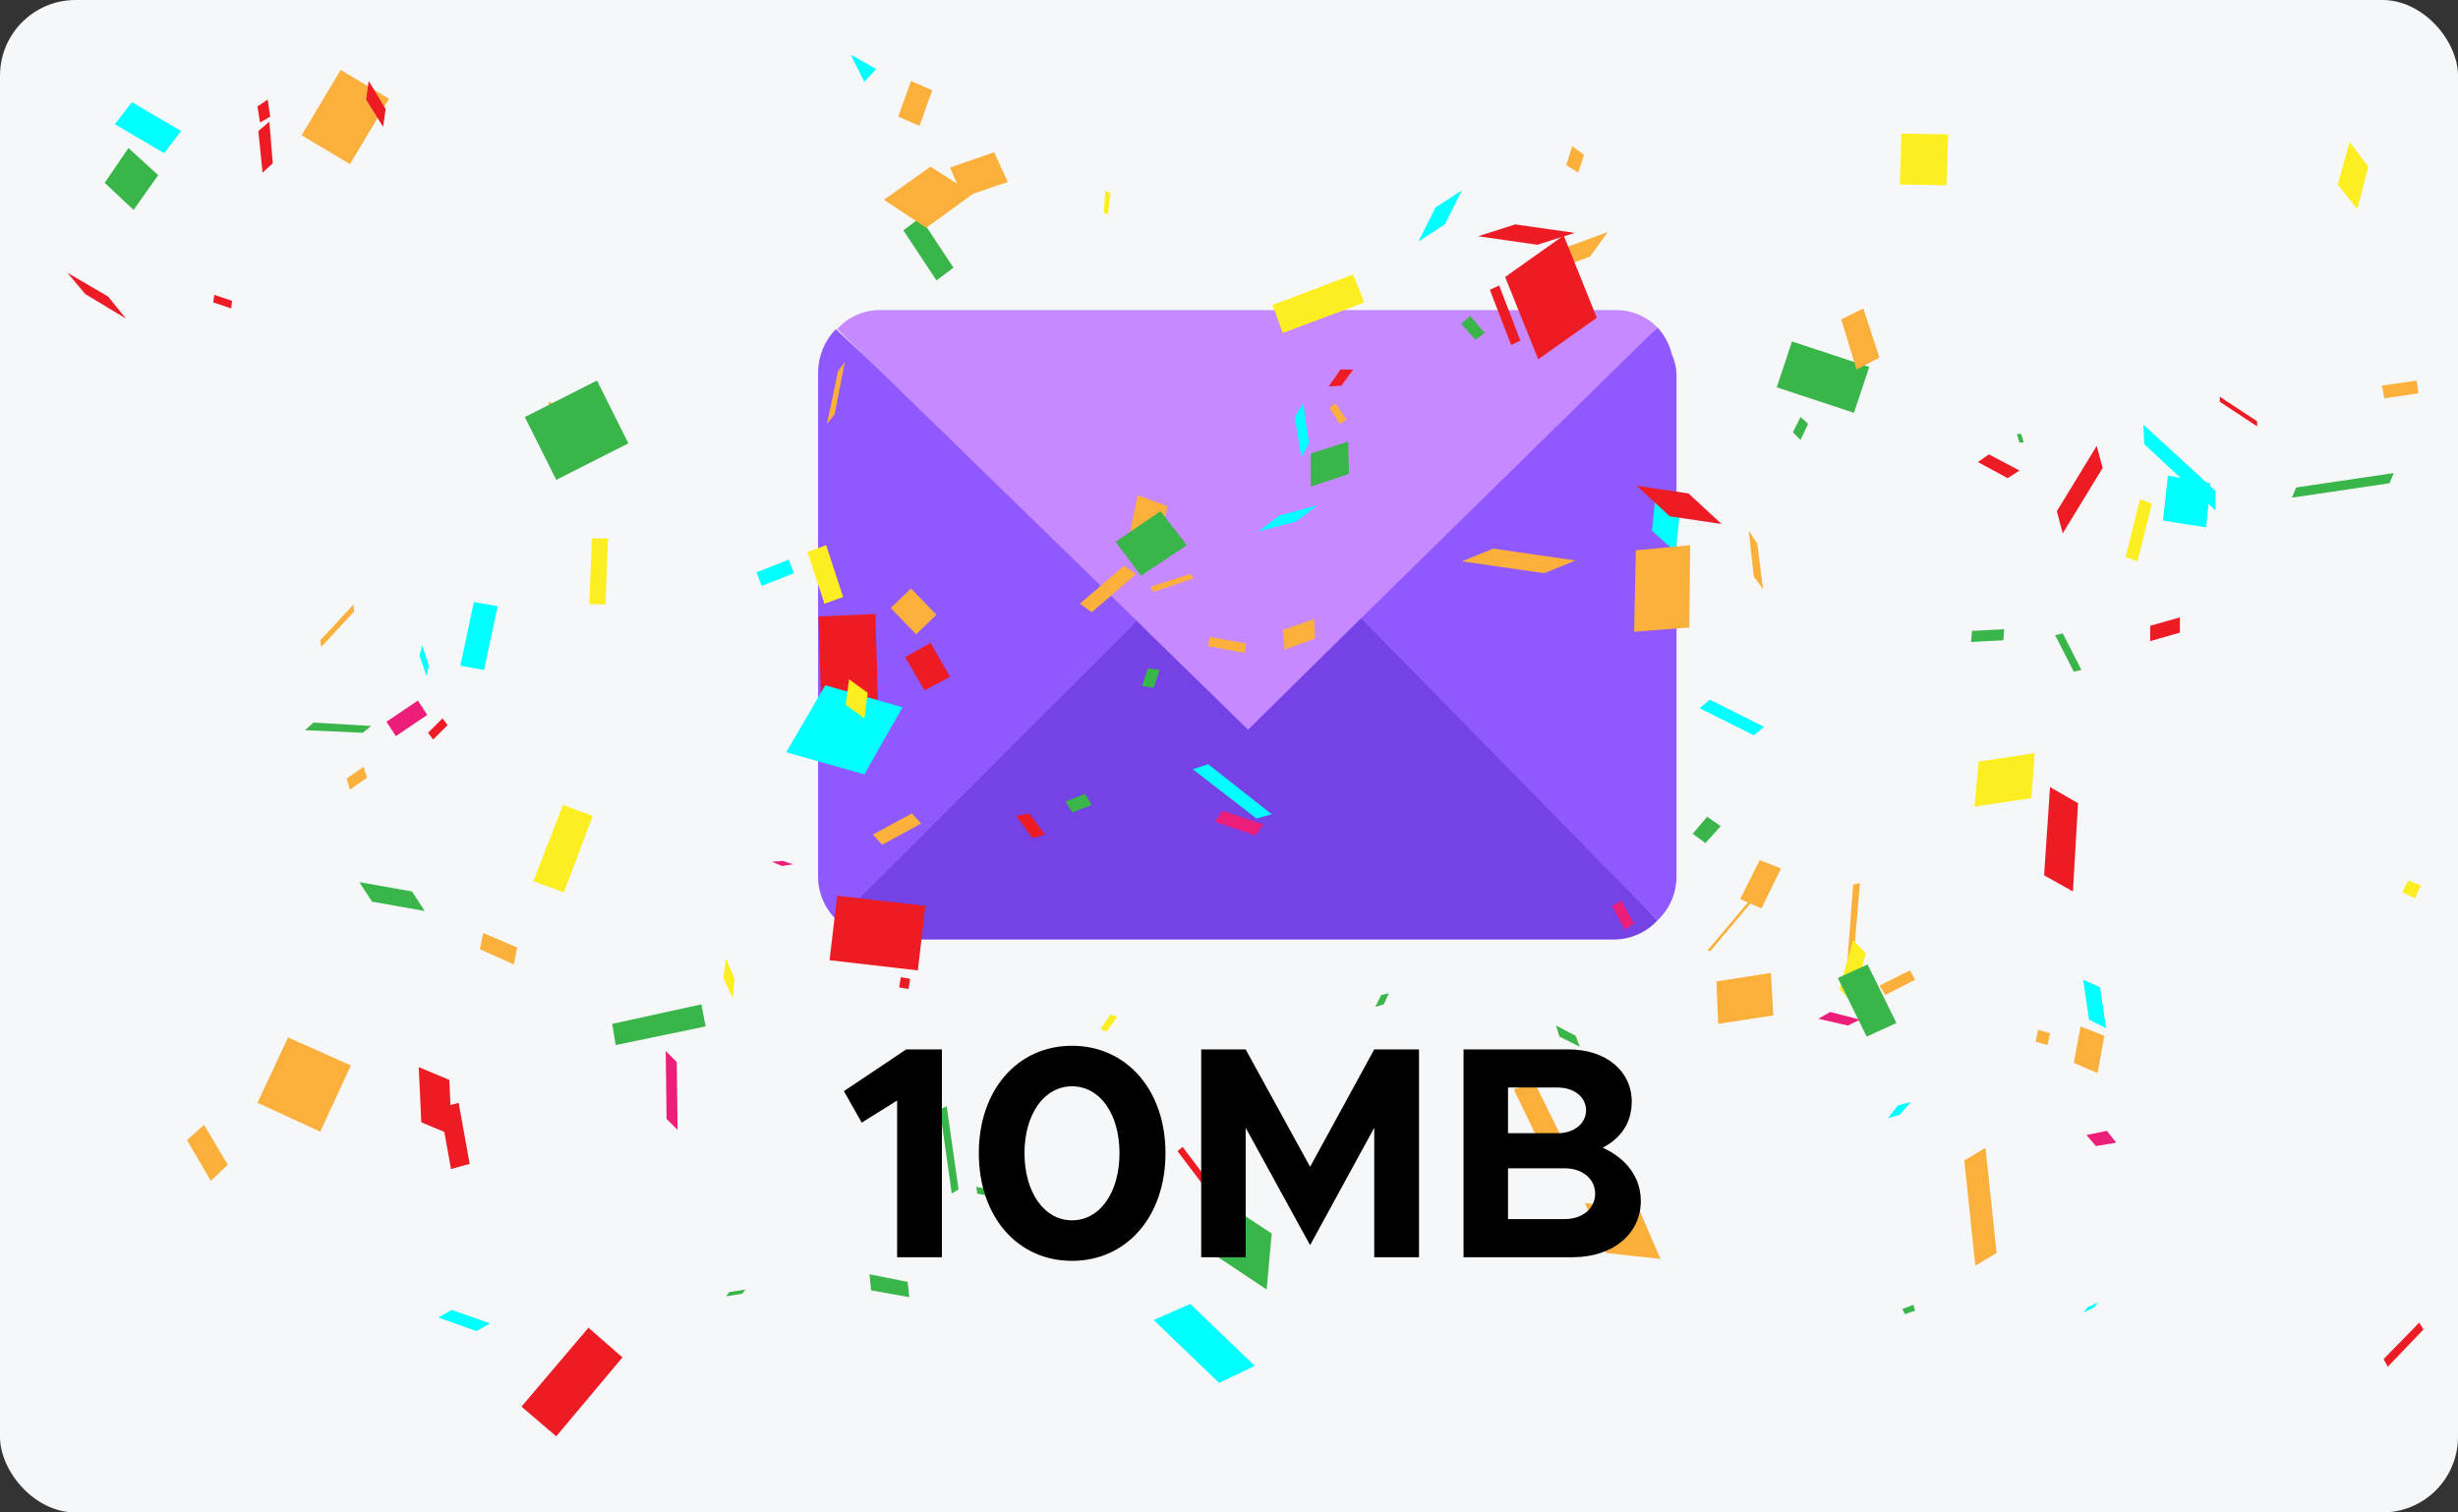 <svg width="260" height="160" viewBox="0 0 260 160" fill="none" xmlns="http://www.w3.org/2000/svg">
<rect x="0" y="0" width="260" height="160" fill="#333333" stroke="none"/>
<rect width="260" height="160" rx="8" fill="#F5F7F9"/>
<path d="M143.72 63.069L131.935 74.772L121.422 64.4L120.575 63.573L119.223 65.046L88.551 97.373C89.136 98.004 89.844 98.509 90.632 98.856C91.42 99.203 92.271 99.385 93.132 99.391H170.739C171.6 99.384 172.45 99.202 173.238 98.855C174.026 98.508 174.734 98.003 175.32 97.373L145.052 64.663L143.72 63.069Z" fill="#7542E5"/>
<path d="M120.836 64.925L88.409 34.818C87.242 36.022 86.572 37.621 86.532 39.298V92.832C86.548 93.685 86.734 94.527 87.081 95.307C87.427 96.087 87.927 96.789 88.55 97.372L119.585 66.398L120.836 64.925ZM175.319 34.657L143.033 64.521L144.486 65.934L175.319 97.372C175.939 96.791 176.436 96.091 176.783 95.315C177.129 94.539 177.318 93.702 177.337 92.852V39.52C177.303 38.823 177.139 38.138 176.853 37.502C176.591 36.433 176.063 35.447 175.319 34.636V34.657Z" fill="#9059FF"/>
<path d="M120.635 66.055L121.463 66.882L132.016 77.194L143.821 65.55L175.32 34.636C174.761 34.061 174.093 33.602 173.355 33.287C172.617 32.972 171.824 32.806 171.022 32.8H93.111C92.251 32.793 91.4 32.97 90.614 33.318C89.827 33.666 89.124 34.177 88.551 34.818L120.635 66.055Z" fill="#C689FF"/>
<g clip-path="url(#clip0_158_417)">
<path d="M212.806 82.366L212.447 82.545L210.921 81.019L211.37 80.749L212.806 82.366Z" fill="#FCEE21"/>
<path d="M221.694 121.242L220.707 120.074L222.861 119.626L223.849 120.882L221.694 121.242Z" fill="#ED1E79"/>
<path d="M242.433 52.648L242.882 51.57L253.206 50.044L252.757 51.121L242.433 52.648Z" fill="#39B54A"/>
<path d="M186.142 90.985L188.387 91.883L186.322 96.102L184.078 95.115L186.142 90.985Z" fill="#FBB03B"/>
<path d="M99.418 117.381L100.136 117.022L101.393 125.821L100.674 126.269L99.418 117.381Z" fill="#39B54A"/>
<path d="M195.21 104.362L196.018 93.588L196.736 93.409L195.838 104.183L195.21 104.362Z" fill="#FBB03B"/>
<path d="M136.944 44.118L137.842 42.682L138.471 46.901L137.663 48.338L136.944 44.118Z" fill="#00FFFF"/>
<path d="M132.815 88.381L128.505 86.945L129.313 85.777L133.623 87.214L132.815 88.381Z" fill="#ED1E79"/>
<path d="M229.325 50.313L233.814 51.121L233.365 55.79L228.787 55.072L229.325 50.313Z" fill="#00FFFF"/>
<path d="M125.902 137.941L132.725 144.495L128.954 146.291L122.041 139.647L125.902 137.941Z" fill="#00FFFF"/>
<path d="M197.365 100.861L195.928 106.068L194.582 104.632L196.018 99.424L197.365 100.861Z" fill="#FCEE21"/>
<path d="M123.478 53.545L122.58 57.945L119.438 56.778L120.336 52.378L123.478 53.545Z" fill="#FBB03B"/>
<path d="M97.802 73.028L95.737 69.527L98.43 68L100.495 71.592L97.802 73.028Z" fill="#ED1C24"/>
<path d="M142.421 44.388L141.703 44.836L140.625 43.13L141.254 42.682L142.421 44.388Z" fill="#FBB03B"/>
<path d="M222.592 109.57L221.874 113.52L219.36 112.443L220.078 108.582L222.592 109.57Z" fill="#FBB03B"/>
<path d="M139.368 53.456L137.124 55.161L133.084 56.239L135.328 54.533L139.368 53.456Z" fill="#00FFFF"/>
<path d="M92.684 7.307L91.427 8.654L89.991 5.781" fill="#00FFFF"/>
<path d="M199.699 118.279L200.776 116.932L202.123 116.573L200.956 117.92L199.699 118.279Z" fill="#00FFFF"/>
<path d="M212.358 50.583L209.215 48.877L210.382 48.069L213.614 49.774L212.358 50.583Z" fill="#ED1C24"/>
<path d="M52.643 64.14L51.207 70.873L48.693 70.424L50.13 63.691L52.643 64.14Z" fill="#00FFFF"/>
<path d="M166.481 122.948L164.147 123.576L160.107 115.226L162.351 114.598L166.481 122.948Z" fill="#FBB03B"/>
<path d="M177.254 58.394L174.741 56.149L175.19 51.839L177.703 54.084L177.254 58.394Z" fill="#00FFFF"/>
<path d="M134.52 130.489L133.982 136.415L127.787 132.285L128.236 126.359L134.52 130.489Z" fill="#39B54A"/>
<path d="M187.938 40.976L189.554 36.127L197.724 38.821L196.108 43.669L187.938 40.976Z" fill="#39B54A"/>
<path d="M169.893 132.554L167.648 127.257L173.394 127.975L175.639 133.183L169.893 132.554Z" fill="#FBB03B"/>
<path d="M252.578 144.585L252.129 143.777L255.9 139.916L256.348 140.635L252.578 144.585Z" fill="#ED1C24"/>
<path d="M152.835 23.737L150.052 25.533L151.847 21.942L154.631 20.146L152.835 23.737Z" fill="#00FFFF"/>
<path d="M24.453 32.626L22.568 31.997L22.658 31.189L24.543 31.818L24.453 32.626Z" fill="#ED1C24"/>
<path d="M47.795 120.074L44.563 118.728L44.294 112.892L47.526 114.239L47.795 120.074Z" fill="#ED1C24"/>
<path d="M184.975 56.149L185.873 57.496L186.502 62.344L185.514 60.997L184.975 56.149Z" fill="#FBB03B"/>
<path d="M60.275 49.685L58.299 48.877L58.03 42.502L60.005 43.31L60.275 49.685Z" fill="#FBB03B"/>
<path d="M234.802 42.502V41.963L238.752 44.567V45.106L234.802 42.502Z" fill="#ED1C24"/>
<path d="M96.275 103.554L96.096 104.632L95.108 104.452L95.288 103.375L96.275 103.554Z" fill="#ED1C24"/>
<path d="M200.597 108.223L197.454 109.66L194.402 103.465L197.544 102.028L200.597 108.223Z" fill="#39B54A"/>
<path d="M166.93 18.261L165.673 17.453L166.302 15.477L167.559 16.375L166.93 18.261Z" fill="#FBB03B"/>
<path d="M39.267 76.799L38.369 77.517L32.264 77.248L33.162 76.44L39.267 76.799Z" fill="#39B54A"/>
<path d="M54.349 102.028L50.758 100.412L51.117 98.706L54.708 100.232L54.349 102.028Z" fill="#FBB03B"/>
<path d="M190.452 44.118L191.26 44.836L190.452 46.542L189.644 45.734L190.452 44.118Z" fill="#39B54A"/>
<path d="M92.325 88.291L96.455 86.047L97.442 87.124L93.313 89.369L92.325 88.291Z" fill="#FBB03B"/>
<path d="M213.794 45.914L214.063 46.812H213.614L213.345 45.914H213.794Z" fill="#39B54A"/>
<path d="M97.353 23.019L100.854 28.316L99.058 29.663L95.557 24.366L97.353 23.019Z" fill="#39B54A"/>
<path d="M249.346 22.121L247.281 19.518L248.538 15.028L250.513 17.632L249.346 22.121Z" fill="#FCEE21"/>
<path d="M11.435 31.369L13.321 33.703L9.012 31.1L7.126 28.855L11.435 31.369Z" fill="#ED1C24"/>
<path d="M198.801 37.833L196.377 39.09L194.761 33.793L197.095 32.626L198.801 37.833Z" fill="#FBB03B"/>
<path d="M45.82 78.236L45.282 77.517L46.808 75.991L47.346 76.709L45.82 78.236Z" fill="#ED1C24"/>
<path d="M92.594 64.948L92.864 74.016L86.849 74.195L86.579 65.217L92.594 64.948Z" fill="#ED1C24"/>
<path d="M40.883 76.35L44.204 74.106L45.192 75.632L41.87 77.876L40.883 76.35Z" fill="#ED1E79"/>
<path d="M117.193 22.66L116.745 22.48L116.924 20.146L117.463 20.415L117.193 22.66Z" fill="#FCEE21"/>
<path d="M96.365 8.564L98.609 9.552L97.263 13.323L95.018 12.335L96.365 8.564Z" fill="#FBB03B"/>
<path d="M118.181 107.595L117.014 109.121L116.385 108.852L117.463 107.325L118.181 107.595Z" fill="#FCEE21"/>
<path d="M118.001 57.316L122.76 54.084L125.543 57.675L120.695 60.907L118.001 57.316Z" fill="#39B54A"/>
<path d="M202.033 102.657L202.572 103.644L199.429 105.26L198.801 104.273L202.033 102.657Z" fill="#FBB03B"/>
<path d="M145.473 106.517L146.102 105.26L146.91 105.081L146.371 106.248L145.473 106.517Z" fill="#39B54A"/>
<path d="M168.187 27.149L161.903 29.483L163.698 26.88L170.072 24.545L168.187 27.149Z" fill="#FBB03B"/>
<path d="M64.314 56.957L64.045 63.96L62.339 63.87L62.609 56.957H64.314Z" fill="#FCEE21"/>
<path d="M179.768 74.914L180.846 74.016L186.591 76.889L185.514 77.787L179.768 74.914Z" fill="#00FFFF"/>
<path d="M80.564 61.985L80.025 60.548L83.437 59.202L83.976 60.638L80.564 61.985Z" fill="#00FFFF"/>
<path d="M178.781 57.675L178.691 66.384L172.855 66.833L173.035 58.214L178.781 57.675Z" fill="#FBB03B"/>
<path d="M92.145 136.505L91.966 134.799L96.006 135.607L96.186 137.223L92.145 136.505Z" fill="#39B54A"/>
<path d="M159.209 29.304L165.404 24.905L168.905 33.614L162.711 38.013L159.209 29.304Z" fill="#ED1C24"/>
<path d="M39.356 95.384L38.01 93.319L43.576 94.307L44.922 96.372L39.356 95.384Z" fill="#39B54A"/>
<path d="M217.565 54.084L221.784 47.171L222.413 49.505L218.193 56.418L217.565 54.084Z" fill="#ED1C24"/>
<path d="M254.104 94.397L254.732 93.14L256.079 93.678L255.451 95.025L254.104 94.397Z" fill="#FCEE21"/>
<path d="M187.31 102.926L187.579 107.415L181.743 108.313L181.564 103.824L187.31 102.926Z" fill="#FBB03B"/>
<path d="M156.067 35.948L154.541 34.242L155.528 33.434L157.055 35.23L156.067 35.948Z" fill="#39B54A"/>
<path d="M211.998 66.564L211.909 67.731L208.497 67.911L208.587 66.743L211.998 66.564Z" fill="#39B54A"/>
<path d="M132.904 86.585L126.171 81.378L127.787 80.839L134.52 86.136L132.904 86.585Z" fill="#00FFFF"/>
<path d="M131.648 69.078L127.787 68.359L127.967 67.372L131.827 68.09L131.648 69.078Z" fill="#FBB03B"/>
<path d="M159.838 36.487L157.593 30.651L158.581 30.202L160.825 36.038L159.838 36.487Z" fill="#ED1C24"/>
<path d="M162.621 25.892L156.336 24.994L160.286 23.737L166.571 24.635L162.621 25.892Z" fill="#ED1C24"/>
<path d="M70.419 111.186L71.586 112.353L71.676 119.536L70.509 118.369L70.419 111.186Z" fill="#ED1E79"/>
<path d="M33.88 67.731L37.381 63.96L37.471 64.678L33.97 68.449L33.88 67.731Z" fill="#FBB03B"/>
<path d="M255.81 41.604L252.219 42.143L251.949 40.796L255.63 40.257L255.81 41.604Z" fill="#FBB03B"/>
<path d="M215.589 108.941L216.846 109.3L216.577 110.557L215.32 110.198L215.589 108.941Z" fill="#FBB03B"/>
<path d="M135.688 66.654L139.009 65.486L139.099 67.551L135.867 68.719L135.688 66.654Z" fill="#FBB03B"/>
<path d="M140.536 40.886L141.792 39.09H143.139L141.882 40.796L140.536 40.886Z" fill="#ED1C24"/>
<path d="M36.035 7.397L41.152 10.45L37.022 17.363L31.905 14.31L36.035 7.397Z" fill="#FBB03B"/>
<path d="M217.385 67.192L218.193 67.013L220.168 70.873L219.36 71.053L217.385 67.192Z" fill="#39B54A"/>
<path d="M125.902 60.728L126.261 61.177L122.041 62.613L121.682 62.075L125.902 60.728Z" fill="#FBB03B"/>
<path d="M87.477 44.836L88.644 39.27L89.362 38.282L88.285 43.849L87.477 44.836Z" fill="#FBB03B"/>
<path d="M220.438 138.839L220.797 138.3L221.964 137.762L221.515 138.3L220.438 138.839Z" fill="#00FFFF"/>
<path d="M100.495 17.722L105.163 16.106L106.6 19.248L101.841 20.864L100.495 17.722Z" fill="#FBB03B"/>
<path d="M226.812 46.991L226.722 44.926L234.353 51.929V53.994L226.812 46.991Z" fill="#00FFFF"/>
<path d="M55.157 148.805L62.249 140.455L65.841 143.598L58.838 151.947L55.157 148.805Z" fill="#ED1C24"/>
<path d="M138.65 47.979L142.6 46.722L142.69 50.134L138.65 51.48V47.979Z" fill="#39B54A"/>
<path d="M58.838 50.762L55.516 44.118L63.147 40.257L66.469 46.901L58.838 50.762Z" fill="#39B54A"/>
<path d="M185.245 95.474L180.935 100.592H180.576L184.886 95.474H185.245Z" fill="#FBB03B"/>
<path d="M208.856 85.329L209.305 80.57L215.23 79.672L214.871 84.431L208.856 85.329Z" fill="#FCEE21"/>
<path d="M127.338 125.461L124.555 121.78L125.094 121.331L127.877 125.013L127.338 125.461Z" fill="#ED1C24"/>
<path d="M179.05 88.201L180.576 86.406L182.013 87.394L180.397 89.189L179.05 88.201Z" fill="#39B54A"/>
<path d="M96.365 62.254L99.058 65.037L96.904 67.103L94.21 64.319L96.365 62.254Z" fill="#FBB03B"/>
<path d="M87.208 63.87L85.412 58.394L87.387 57.675L89.183 63.152L87.208 63.87Z" fill="#FCEE21"/>
<path d="M98.43 17.632L102.919 20.505L97.981 24.096L93.492 21.134L98.43 17.632Z" fill="#FBB03B"/>
<path d="M22.299 124.923L19.785 120.613L21.58 118.997L24.094 123.217L22.299 124.923Z" fill="#FBB03B"/>
<path d="M27.506 12.963L27.236 11.258L28.314 10.539L28.583 12.335L27.506 12.963Z" fill="#ED1C24"/>
<path d="M65.122 110.557L64.763 108.313L74.19 106.248L74.639 108.582L65.122 110.557Z" fill="#39B54A"/>
<path d="M28.852 17.273L27.775 18.261L27.326 13.861L28.493 12.874L28.852 17.273Z" fill="#ED1C24"/>
<path d="M170.342 126.808V126.629H170.611V126.808H170.342Z" fill="#FCEE21"/>
<path d="M38.818 82.276L37.022 83.533L36.663 82.366L38.459 81.109L38.818 82.276Z" fill="#FBB03B"/>
<path d="M227.62 53.276L226.093 59.381L224.837 58.932L226.363 52.827L227.62 53.276Z" fill="#FCEE21"/>
<path d="M163.339 60.638L154.631 59.381L157.952 58.035L166.661 59.291L163.339 60.638Z" fill="#FBB03B"/>
<path d="M211.19 132.554L208.946 133.901L207.779 122.768L210.023 121.421L211.19 132.554Z" fill="#FBB03B"/>
<path d="M230.582 65.307V66.923L227.44 67.821V66.205L230.582 65.307Z" fill="#ED1C24"/>
<path d="M201.225 138.48L202.392 138.031L202.572 138.659L201.494 139.019L201.225 138.48Z" fill="#39B54A"/>
<path d="M95.467 74.824L91.427 81.917L83.168 79.582L87.297 72.49L95.467 74.824Z" fill="#00FFFF"/>
<path d="M216.218 92.601L216.846 83.263L219.809 84.969L219.27 94.307L216.218 92.601Z" fill="#ED1C24"/>
<path d="M49.681 123.127L47.706 123.666L46.539 117.201L48.514 116.663L49.681 123.127Z" fill="#ED1C24"/>
<path d="M114.231 63.87L118.899 59.83L120.156 60.728L115.488 64.768L114.231 63.87Z" fill="#FBB03B"/>
<path d="M196.736 107.864L195.479 108.492L192.337 107.774L193.594 107.056L196.736 107.864Z" fill="#ED1E79"/>
<path d="M134.61 32.267L143.139 29.035L144.306 31.997L135.688 35.23L134.61 32.267Z" fill="#FCEE21"/>
<path d="M37.112 112.712L33.88 119.715L27.236 116.663L30.468 109.749L37.112 112.712Z" fill="#FBB03B"/>
<path d="M121.413 70.694L122.67 70.873L122.041 72.759L120.784 72.579L121.413 70.694Z" fill="#39B54A"/>
<path d="M82.719 91.613L81.641 91.164L82.809 91.075L83.886 91.434L82.719 91.613Z" fill="#ED1E79"/>
<path d="M19.156 13.861L17.361 16.196L12.154 13.143L13.949 10.809L19.156 13.861Z" fill="#00FFFF"/>
<path d="M182.102 55.431L176.626 54.623L173.125 51.391L178.601 52.199L182.102 55.431Z" fill="#ED1C24"/>
<path d="M78.499 136.864L76.793 137.133L77.153 136.684L78.858 136.415L78.499 136.864Z" fill="#39B54A"/>
<path d="M11.076 19.338L13.59 15.657L16.732 18.53L14.129 22.211L11.076 19.338Z" fill="#39B54A"/>
<path d="M59.646 94.397L56.414 93.229L59.556 85.149L62.699 86.316L59.646 94.397Z" fill="#FCEE21"/>
<path d="M89.811 71.861L91.786 73.297L91.427 75.991L89.452 74.555L89.811 71.861Z" fill="#FCEE21"/>
<path d="M47.795 138.57L51.835 140.006L50.399 140.814L46.359 139.378L47.795 138.57Z" fill="#00FFFF"/>
<path d="M105.163 126.629L103.368 126.269L103.278 125.551L105.073 125.91L105.163 126.629Z" fill="#39B54A"/>
<path d="M206.073 14.22L205.893 19.607L200.956 19.518L201.135 14.131L206.073 14.22Z" fill="#FCEE21"/>
<path d="M222.143 104.452L222.772 108.762L220.976 107.864L220.348 103.644L222.143 104.452Z" fill="#00FFFF"/>
<path d="M76.793 101.4L77.691 103.554L77.512 105.619L76.524 103.465L76.793 101.4Z" fill="#FCEE21"/>
<path d="M166.661 109.57L167.11 110.737L164.955 109.66L164.596 108.492L166.661 109.57Z" fill="#39B54A"/>
<path d="M38.997 8.564L40.793 11.527L40.523 13.412L38.728 10.539L38.997 8.564Z" fill="#ED1C24"/>
<path d="M109.203 88.65L107.497 86.316L108.844 86.047L110.55 88.291L109.203 88.65Z" fill="#ED1C24"/>
<path d="M171.868 98.347L170.521 95.833L171.509 95.294L172.855 97.719L171.868 98.347Z" fill="#ED1E79"/>
<path d="M114.769 83.982L115.488 85.149L113.423 85.957L112.704 84.79L114.769 83.982Z" fill="#39B54A"/>
<path d="M44.384 69.347L44.653 68.27L45.371 70.424L45.102 71.502L44.384 69.347Z" fill="#00FFFF"/>
<path d="M88.554 94.756L97.891 95.833L97.083 102.657L87.746 101.579L88.554 94.756Z" fill="#ED1C24"/>
</g>
<path d="M94.896 133H99.632V111.016H95.856L89.264 115.432L91.152 118.76L94.896 116.424V133ZM113.393 133.384C119.185 133.384 123.281 128.68 123.281 121.992C123.281 115.336 119.185 110.632 113.393 110.632C107.601 110.632 103.537 115.336 103.537 121.992C103.537 128.68 107.601 133.384 113.393 133.384ZM113.393 129.096C110.449 129.096 108.369 126.12 108.369 121.992C108.369 117.864 110.449 114.92 113.393 114.92C116.369 114.92 118.417 117.864 118.417 121.992C118.417 126.12 116.369 129.096 113.393 129.096ZM127.059 133H131.763V119.304L138.579 131.72L145.363 119.304V133H150.099V111.016H145.363L138.579 123.432L131.763 111.016H127.059V133ZM154.809 133H166.361C170.553 133 173.561 130.568 173.561 127.048C173.561 124.616 172.089 122.568 169.529 121.416C171.481 120.392 172.601 118.76 172.601 116.52C172.601 113.32 169.881 111.016 165.945 111.016H154.809V133ZM159.513 119.88V115.048H164.761C166.521 115.048 167.769 116.072 167.769 117.448C167.769 118.856 166.521 119.88 164.761 119.88H159.513ZM159.513 128.968V123.592H165.497C167.385 123.592 168.729 124.712 168.729 126.28C168.729 127.848 167.385 128.968 165.497 128.968H159.513Z" fill="black"/>
<defs>
<clipPath id="clip0_158_417">
<rect width="249.222" height="146.705" fill="white" transform="translate(7.126 5.242)"/>
</clipPath>
</defs>
</svg>
